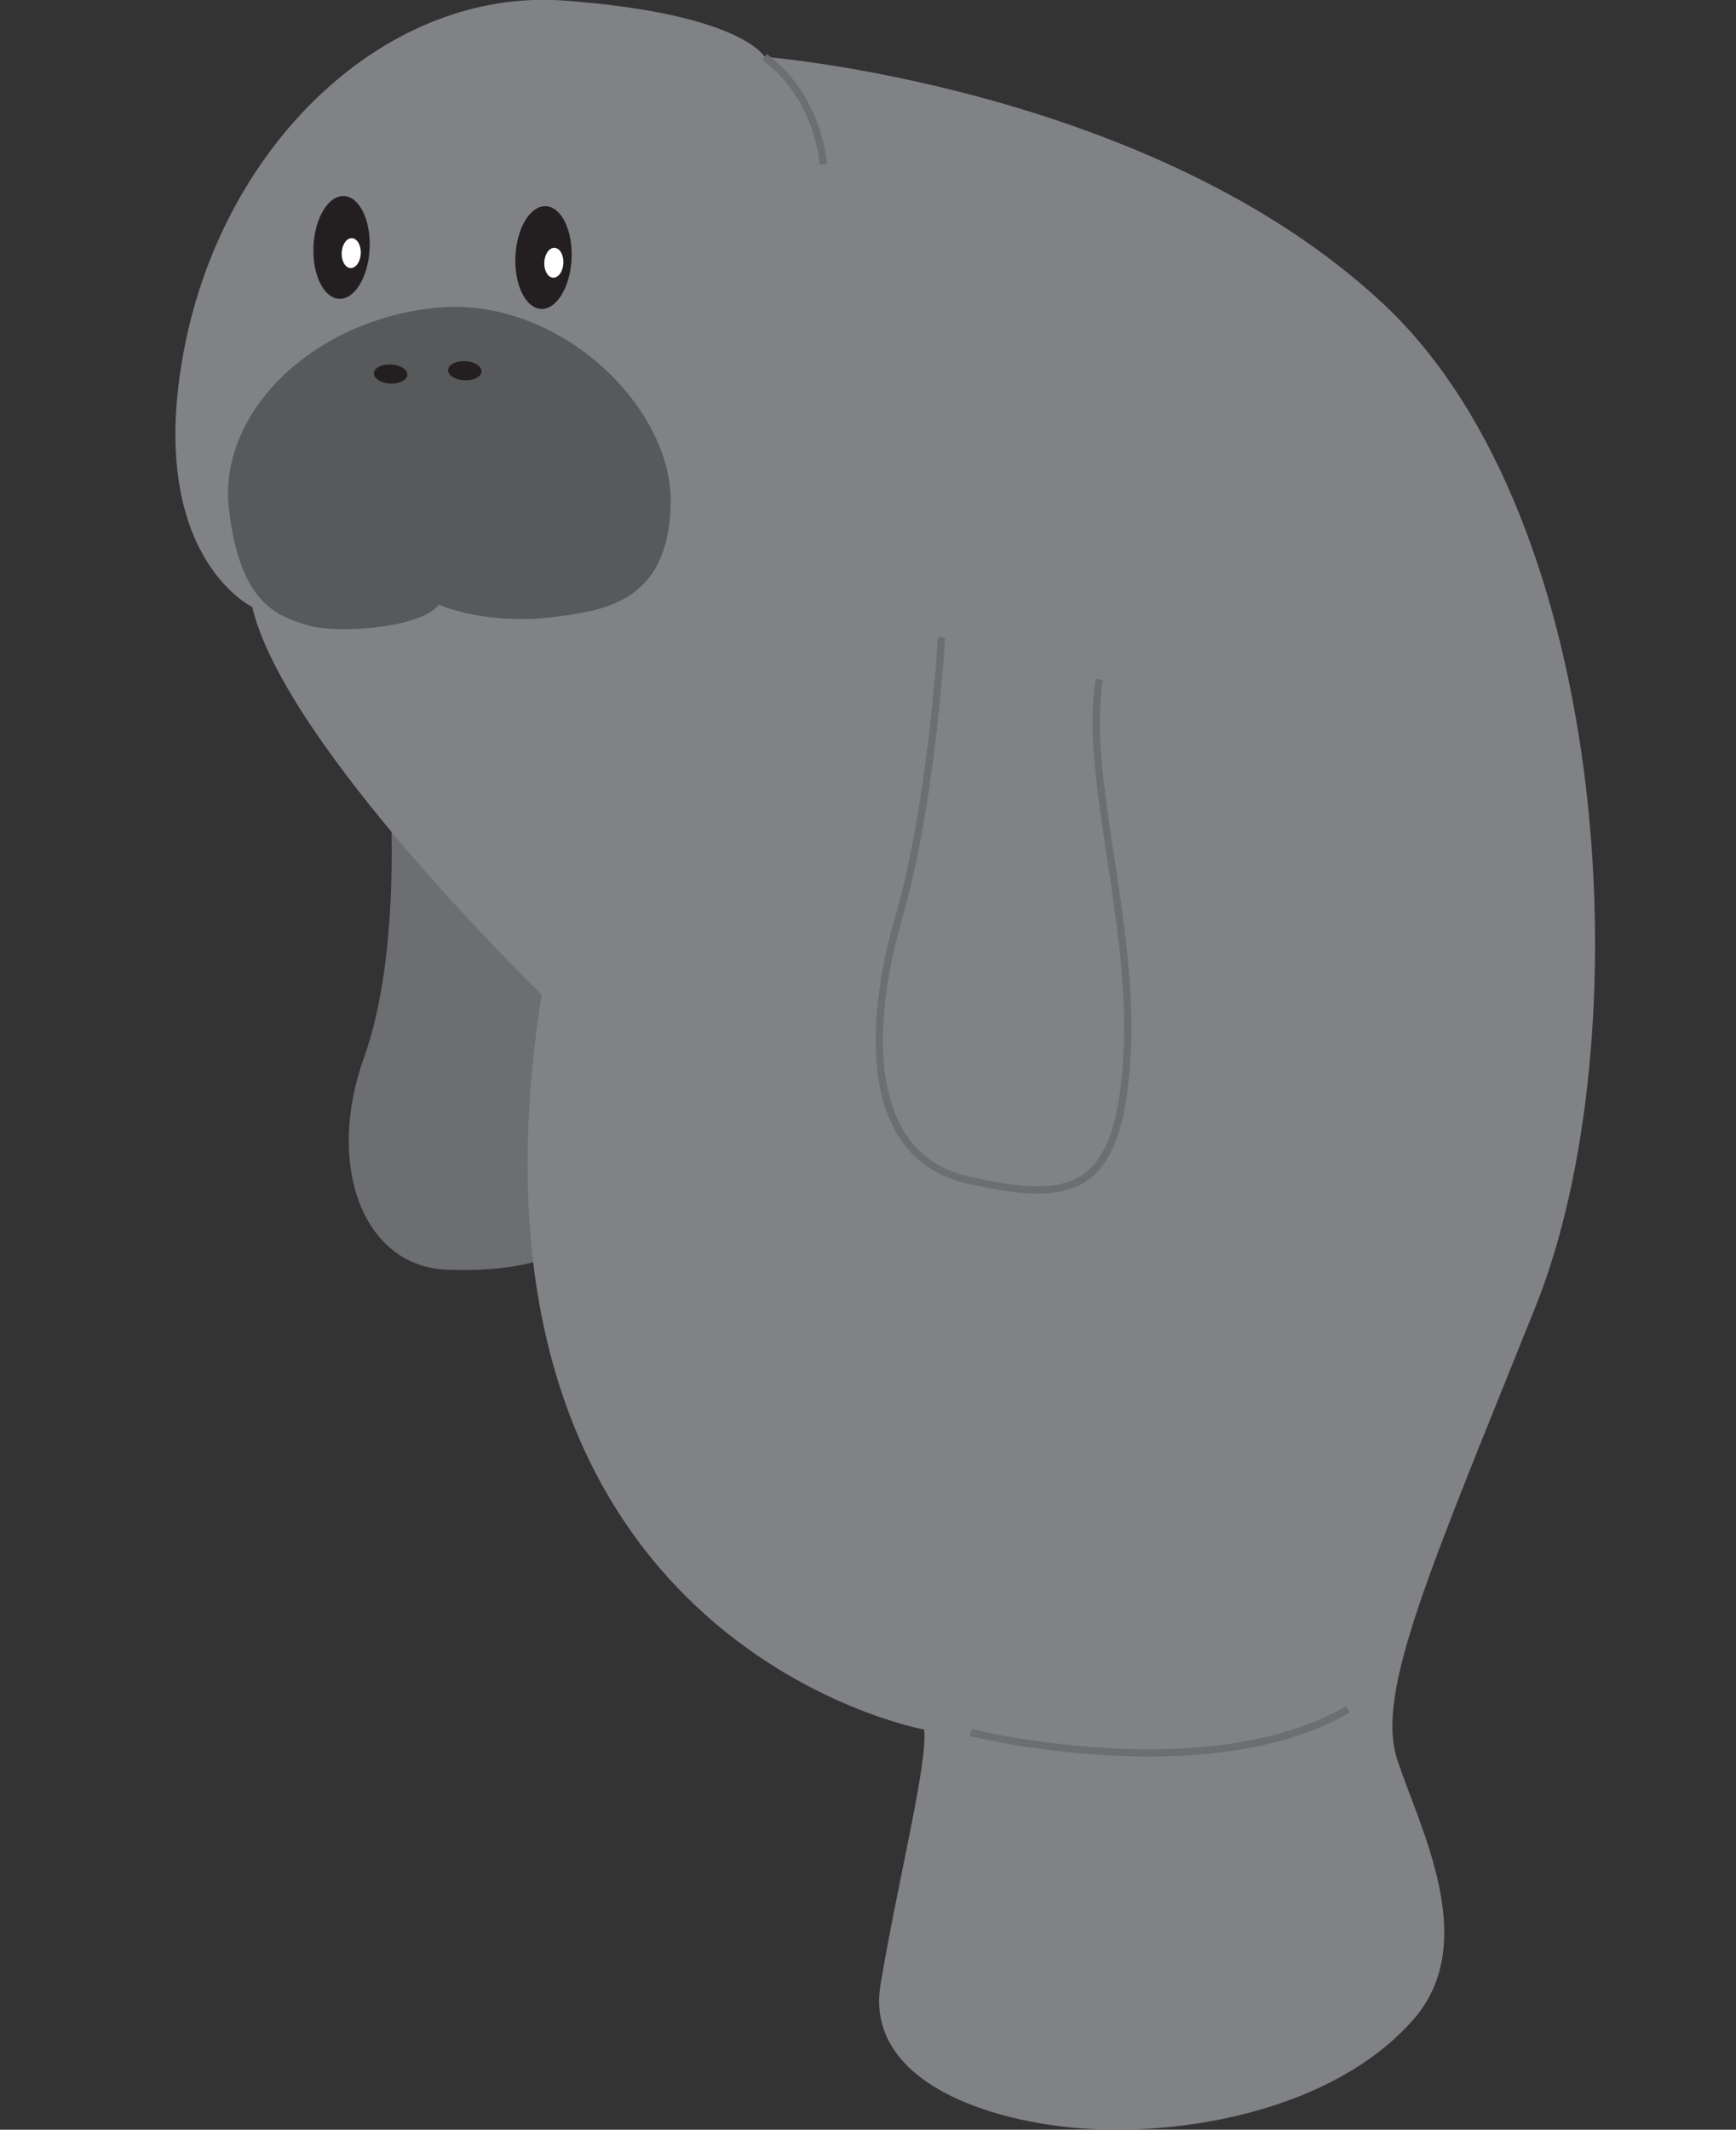 <?xml version="1.0" encoding="utf-8"?>
<!-- Generator: Adobe Illustrator 22.1.0, SVG Export Plug-In . SVG Version: 6.00 Build 0)  -->
<svg version="1.1" id="Layer_1" xmlns="http://www.w3.org/2000/svg" xmlns:xlink="http://www.w3.org/1999/xlink" x="0px" y="0px"
	 viewBox="0 0 290.4 356.1" style="enable-background:new 0 0 290.4 356.1;" xml:space="preserve">
<rect x="0" y="0" width="290.4" height="356.1" fill="#333333" stroke="none"/>
<style type="text/css">
	.st0{fill:#6D6E71;}
	.st1{fill:#808285;}
	.st2{fill:#808285;stroke:#6D6E71;stroke-width:1.22;stroke-miterlimit:10;}
	.st3{fill:#58595B;}
	.st4{fill:#231F20;}
	.st5{fill:#FFFFFF;}
	.st6{fill:none;stroke:#6D6E71;stroke-width:1.22;stroke-miterlimit:10;}
</style>
<title>Sea Amigos Animals</title>
<g id="Dugong">
	<path class="st0" d="M65.2,132c0,0,2.1,27.1-4.3,44.8s-0.4,34.9,13.8,35.5s24.5-3.3,24.8-9.8c0.3-6.6,2.3-51.1,1.9-51.7
		c-0.4-0.6-32.9-23.9-32.9-23.9L65.2,132z"/>
	<path class="st1" d="M90.6,166.3c0,0-43-41.7-48.4-64.8c0,0-18-8.6-11.4-43.1S64.7-2.1,94.4,0.1s33.5,9.4,33.5,9.4
		s64.8,5.1,103.5,41.3s43.2,123.5,25.5,167.6s-26.8,64.5-23.2,75.7c3.6,11.2,14.1,30.5,2.8,43.5s-31.9,18.5-49.9,18.5
		s-42.2-6.9-39.3-24.3s7.9-36.8,7.3-42.6C154.7,289.2,73.6,274.7,90.6,166.3z"/>
	<path class="st2" d="M157.5,106.6c0,0-1.6,27.7-7.1,46.6c-5.5,18.9-5.7,40.2,11.5,44.1c17.3,3.9,25.2,2.4,26.6-20.3
		s-7.3-47.1-4.6-63.4"/>
	<path class="st3" d="M73.4,101.1c0,0,7.9,3.6,19.8,2c8.6-1.1,18.7-2.9,19-19c0.3-16.1-18.9-34.9-39.7-32.6S36.4,69.4,38.3,85.2
		s8,17.7,13,19.3C56.3,106.1,70.6,105,73.4,101.1z"/>
	
		<ellipse transform="matrix(4.756251e-02 -0.999 0.999 4.756251e-02 -0.205 124.8)" class="st4" cx="65.3" cy="62.5" rx="1.6" ry="2.8"/>
	
		<ellipse transform="matrix(4.756251e-02 -0.999 0.999 4.756251e-02 12.119 136.767)" class="st4" cx="77.8" cy="62" rx="1.6" ry="2.8"/>
	
		<ellipse transform="matrix(4.756251e-02 -0.999 0.999 4.756251e-02 13.057 96.543)" class="st4" cx="57.2" cy="41.4" rx="8.6" ry="4.7"/>
	
		<ellipse transform="matrix(4.756251e-02 -0.999 0.999 4.756251e-02 13.7 99.054)" class="st5" cx="58.8" cy="42.3" rx="2.5" ry="1.6"/>
	
		<ellipse transform="matrix(4.756251e-02 -0.999 0.999 4.756251e-02 43.635 131.829)" class="st4" cx="90.9" cy="43" rx="8.6" ry="4.7"/>
	
		<ellipse transform="matrix(4.756251e-02 -0.999 0.999 4.756251e-02 44.286 134.351)" class="st5" cx="92.6" cy="44" rx="2.5" ry="1.6"/>
	<path class="st6" d="M162.4,289.7c0,0,39.6,9.8,63.1-3.9"/>
	<path class="st2" d="M137.7,27.5c0,0-0.5-11-9.8-18"/>
</g>
</svg>
